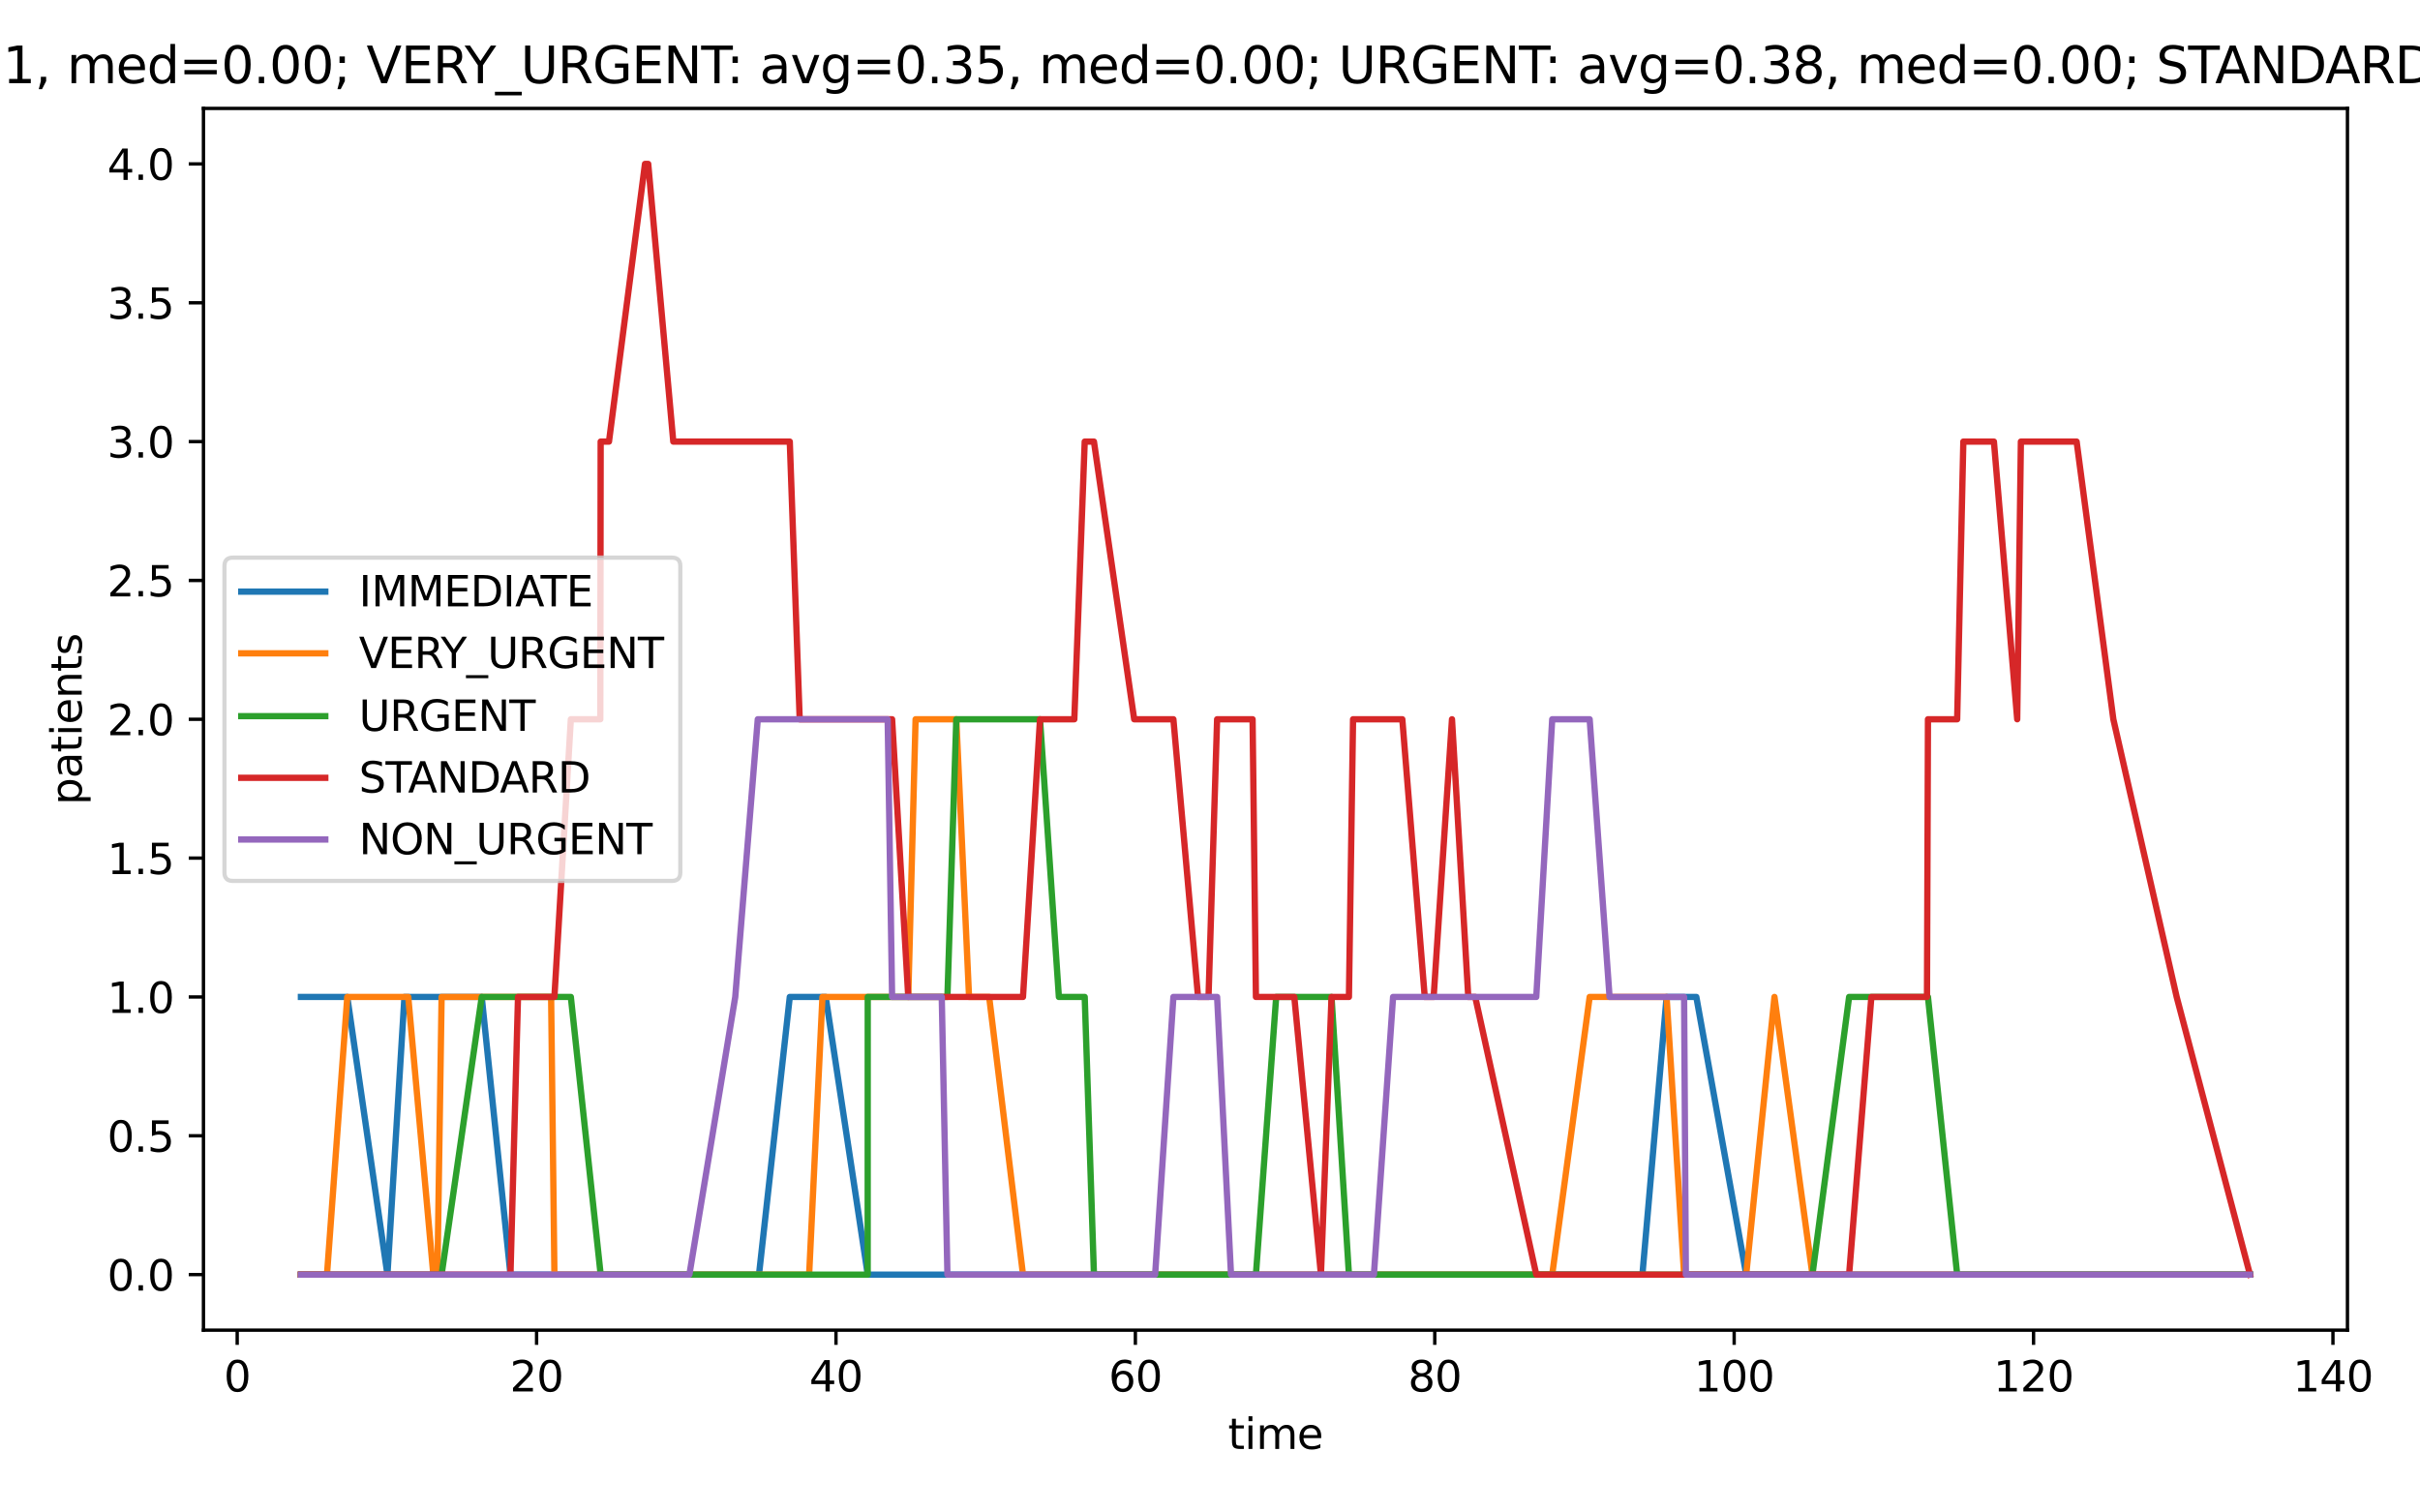 <?xml version="1.0" encoding="utf-8" standalone="no"?>
<!DOCTYPE svg PUBLIC "-//W3C//DTD SVG 1.1//EN"
  "http://www.w3.org/Graphics/SVG/1.1/DTD/svg11.dtd">
<svg xmlns:xlink="http://www.w3.org/1999/xlink" width="576pt" height="360pt" viewBox="0 0 576 360" xmlns="http://www.w3.org/2000/svg" version="1.1">
 <defs>
  <style type="text/css">*{stroke-linejoin: round; stroke-linecap: butt}</style>
 </defs>
 <g id="figure_1">
  <g id="patch_1">
   <path d="M 0 360 
L 576 360 
L 576 0 
L 0 0 
z
" style="fill: #ffffff"/>
  </g>
  <g id="axes_1">
   <g id="patch_2">
    <path d="M 48.425 316.6 
L 558.732 316.6 
L 558.732 25.8 
L 48.425 25.8 
z
" style="fill: #ffffff"/>
   </g>
   <g id="matplotlib.axis_1">
    <g id="xtick_1">
     <g id="line2d_1">
      <defs>
       <path id="m1a3c911ff3" d="M 0 0 
L 0 3.5 
" style="stroke: #000000; stroke-width: 0.8"/>
      </defs>
      <g>
       <use xlink:href="#m1a3c911ff3" x="56.456" y="316.6" style="stroke: #000000; stroke-width: 0.8"/>
      </g>
     </g>
     <g id="text_1">
      <!-- 0 -->
      <g transform="translate(53.275 331.198) scale(0.1 -0.1)">
       <defs>
        <path id="DejaVuSans-30" d="M 2034 4250 
Q 1547 4250 1301 3770 
Q 1056 3291 1056 2328 
Q 1056 1369 1301 889 
Q 1547 409 2034 409 
Q 2525 409 2770 889 
Q 3016 1369 3016 2328 
Q 3016 3291 2770 3770 
Q 2525 4250 2034 4250 
z
M 2034 4750 
Q 2819 4750 3233 4129 
Q 3647 3509 3647 2328 
Q 3647 1150 3233 529 
Q 2819 -91 2034 -91 
Q 1250 -91 836 529 
Q 422 1150 422 2328 
Q 422 3509 836 4129 
Q 1250 4750 2034 4750 
z
" transform="scale(0.016)"/>
       </defs>
       <use xlink:href="#DejaVuSans-30"/>
      </g>
     </g>
    </g>
    <g id="xtick_2">
     <g id="line2d_2">
      <g>
       <use xlink:href="#m1a3c911ff3" x="127.717" y="316.6" style="stroke: #000000; stroke-width: 0.8"/>
      </g>
     </g>
     <g id="text_2">
      <!-- 20 -->
      <g transform="translate(121.354 331.198) scale(0.1 -0.1)">
       <defs>
        <path id="DejaVuSans-32" d="M 1228 531 
L 3431 531 
L 3431 0 
L 469 0 
L 469 531 
Q 828 903 1448 1529 
Q 2069 2156 2228 2338 
Q 2531 2678 2651 2914 
Q 2772 3150 2772 3378 
Q 2772 3750 2511 3984 
Q 2250 4219 1831 4219 
Q 1534 4219 1204 4116 
Q 875 4013 500 3803 
L 500 4441 
Q 881 4594 1212 4672 
Q 1544 4750 1819 4750 
Q 2544 4750 2975 4387 
Q 3406 4025 3406 3419 
Q 3406 3131 3298 2873 
Q 3191 2616 2906 2266 
Q 2828 2175 2409 1742 
Q 1991 1309 1228 531 
z
" transform="scale(0.016)"/>
       </defs>
       <use xlink:href="#DejaVuSans-32"/>
       <use xlink:href="#DejaVuSans-30" x="63.623"/>
      </g>
     </g>
    </g>
    <g id="xtick_3">
     <g id="line2d_3">
      <g>
       <use xlink:href="#m1a3c911ff3" x="198.977" y="316.6" style="stroke: #000000; stroke-width: 0.8"/>
      </g>
     </g>
     <g id="text_3">
      <!-- 40 -->
      <g transform="translate(192.615 331.198) scale(0.1 -0.1)">
       <defs>
        <path id="DejaVuSans-34" d="M 2419 4116 
L 825 1625 
L 2419 1625 
L 2419 4116 
z
M 2253 4666 
L 3047 4666 
L 3047 1625 
L 3713 1625 
L 3713 1100 
L 3047 1100 
L 3047 0 
L 2419 0 
L 2419 1100 
L 313 1100 
L 313 1709 
L 2253 4666 
z
" transform="scale(0.016)"/>
       </defs>
       <use xlink:href="#DejaVuSans-34"/>
       <use xlink:href="#DejaVuSans-30" x="63.623"/>
      </g>
     </g>
    </g>
    <g id="xtick_4">
     <g id="line2d_4">
      <g>
       <use xlink:href="#m1a3c911ff3" x="270.238" y="316.6" style="stroke: #000000; stroke-width: 0.8"/>
      </g>
     </g>
     <g id="text_4">
      <!-- 60 -->
      <g transform="translate(263.875 331.198) scale(0.1 -0.1)">
       <defs>
        <path id="DejaVuSans-36" d="M 2113 2584 
Q 1688 2584 1439 2293 
Q 1191 2003 1191 1497 
Q 1191 994 1439 701 
Q 1688 409 2113 409 
Q 2538 409 2786 701 
Q 3034 994 3034 1497 
Q 3034 2003 2786 2293 
Q 2538 2584 2113 2584 
z
M 3366 4563 
L 3366 3988 
Q 3128 4100 2886 4159 
Q 2644 4219 2406 4219 
Q 1781 4219 1451 3797 
Q 1122 3375 1075 2522 
Q 1259 2794 1537 2939 
Q 1816 3084 2150 3084 
Q 2853 3084 3261 2657 
Q 3669 2231 3669 1497 
Q 3669 778 3244 343 
Q 2819 -91 2113 -91 
Q 1303 -91 875 529 
Q 447 1150 447 2328 
Q 447 3434 972 4092 
Q 1497 4750 2381 4750 
Q 2619 4750 2861 4703 
Q 3103 4656 3366 4563 
z
" transform="scale(0.016)"/>
       </defs>
       <use xlink:href="#DejaVuSans-36"/>
       <use xlink:href="#DejaVuSans-30" x="63.623"/>
      </g>
     </g>
    </g>
    <g id="xtick_5">
     <g id="line2d_5">
      <g>
       <use xlink:href="#m1a3c911ff3" x="341.498" y="316.6" style="stroke: #000000; stroke-width: 0.8"/>
      </g>
     </g>
     <g id="text_5">
      <!-- 80 -->
      <g transform="translate(335.136 331.198) scale(0.1 -0.1)">
       <defs>
        <path id="DejaVuSans-38" d="M 2034 2216 
Q 1584 2216 1326 1975 
Q 1069 1734 1069 1313 
Q 1069 891 1326 650 
Q 1584 409 2034 409 
Q 2484 409 2743 651 
Q 3003 894 3003 1313 
Q 3003 1734 2745 1975 
Q 2488 2216 2034 2216 
z
M 1403 2484 
Q 997 2584 770 2862 
Q 544 3141 544 3541 
Q 544 4100 942 4425 
Q 1341 4750 2034 4750 
Q 2731 4750 3128 4425 
Q 3525 4100 3525 3541 
Q 3525 3141 3298 2862 
Q 3072 2584 2669 2484 
Q 3125 2378 3379 2068 
Q 3634 1759 3634 1313 
Q 3634 634 3220 271 
Q 2806 -91 2034 -91 
Q 1263 -91 848 271 
Q 434 634 434 1313 
Q 434 1759 690 2068 
Q 947 2378 1403 2484 
z
M 1172 3481 
Q 1172 3119 1398 2916 
Q 1625 2713 2034 2713 
Q 2441 2713 2670 2916 
Q 2900 3119 2900 3481 
Q 2900 3844 2670 4047 
Q 2441 4250 2034 4250 
Q 1625 4250 1398 4047 
Q 1172 3844 1172 3481 
z
" transform="scale(0.016)"/>
       </defs>
       <use xlink:href="#DejaVuSans-38"/>
       <use xlink:href="#DejaVuSans-30" x="63.623"/>
      </g>
     </g>
    </g>
    <g id="xtick_6">
     <g id="line2d_6">
      <g>
       <use xlink:href="#m1a3c911ff3" x="412.759" y="316.6" style="stroke: #000000; stroke-width: 0.8"/>
      </g>
     </g>
     <g id="text_6">
      <!-- 100 -->
      <g transform="translate(403.215 331.198) scale(0.1 -0.1)">
       <defs>
        <path id="DejaVuSans-31" d="M 794 531 
L 1825 531 
L 1825 4091 
L 703 3866 
L 703 4441 
L 1819 4666 
L 2450 4666 
L 2450 531 
L 3481 531 
L 3481 0 
L 794 0 
L 794 531 
z
" transform="scale(0.016)"/>
       </defs>
       <use xlink:href="#DejaVuSans-31"/>
       <use xlink:href="#DejaVuSans-30" x="63.623"/>
       <use xlink:href="#DejaVuSans-30" x="127.246"/>
      </g>
     </g>
    </g>
    <g id="xtick_7">
     <g id="line2d_7">
      <g>
       <use xlink:href="#m1a3c911ff3" x="484.02" y="316.6" style="stroke: #000000; stroke-width: 0.8"/>
      </g>
     </g>
     <g id="text_7">
      <!-- 120 -->
      <g transform="translate(474.476 331.198) scale(0.1 -0.1)">
       <use xlink:href="#DejaVuSans-31"/>
       <use xlink:href="#DejaVuSans-32" x="63.623"/>
       <use xlink:href="#DejaVuSans-30" x="127.246"/>
      </g>
     </g>
    </g>
    <g id="xtick_8">
     <g id="line2d_8">
      <g>
       <use xlink:href="#m1a3c911ff3" x="555.28" y="316.6" style="stroke: #000000; stroke-width: 0.8"/>
      </g>
     </g>
     <g id="text_8">
      <!-- 140 -->
      <g transform="translate(545.736 331.198) scale(0.1 -0.1)">
       <use xlink:href="#DejaVuSans-31"/>
       <use xlink:href="#DejaVuSans-34" x="63.623"/>
       <use xlink:href="#DejaVuSans-30" x="127.246"/>
      </g>
     </g>
    </g>
    <g id="text_9">
     <!-- time -->
     <g transform="translate(292.283 344.877) scale(0.1 -0.1)">
      <defs>
       <path id="DejaVuSans-74" d="M 1172 4494 
L 1172 3500 
L 2356 3500 
L 2356 3053 
L 1172 3053 
L 1172 1153 
Q 1172 725 1289 603 
Q 1406 481 1766 481 
L 2356 481 
L 2356 0 
L 1766 0 
Q 1100 0 847 248 
Q 594 497 594 1153 
L 594 3053 
L 172 3053 
L 172 3500 
L 594 3500 
L 594 4494 
L 1172 4494 
z
" transform="scale(0.016)"/>
       <path id="DejaVuSans-69" d="M 603 3500 
L 1178 3500 
L 1178 0 
L 603 0 
L 603 3500 
z
M 603 4863 
L 1178 4863 
L 1178 4134 
L 603 4134 
L 603 4863 
z
" transform="scale(0.016)"/>
       <path id="DejaVuSans-6d" d="M 3328 2828 
Q 3544 3216 3844 3400 
Q 4144 3584 4550 3584 
Q 5097 3584 5394 3201 
Q 5691 2819 5691 2113 
L 5691 0 
L 5113 0 
L 5113 2094 
Q 5113 2597 4934 2840 
Q 4756 3084 4391 3084 
Q 3944 3084 3684 2787 
Q 3425 2491 3425 1978 
L 3425 0 
L 2847 0 
L 2847 2094 
Q 2847 2600 2669 2842 
Q 2491 3084 2119 3084 
Q 1678 3084 1418 2786 
Q 1159 2488 1159 1978 
L 1159 0 
L 581 0 
L 581 3500 
L 1159 3500 
L 1159 2956 
Q 1356 3278 1631 3431 
Q 1906 3584 2284 3584 
Q 2666 3584 2933 3390 
Q 3200 3197 3328 2828 
z
" transform="scale(0.016)"/>
       <path id="DejaVuSans-65" d="M 3597 1894 
L 3597 1613 
L 953 1613 
Q 991 1019 1311 708 
Q 1631 397 2203 397 
Q 2534 397 2845 478 
Q 3156 559 3463 722 
L 3463 178 
Q 3153 47 2828 -22 
Q 2503 -91 2169 -91 
Q 1331 -91 842 396 
Q 353 884 353 1716 
Q 353 2575 817 3079 
Q 1281 3584 2069 3584 
Q 2775 3584 3186 3129 
Q 3597 2675 3597 1894 
z
M 3022 2063 
Q 3016 2534 2758 2815 
Q 2500 3097 2075 3097 
Q 1594 3097 1305 2825 
Q 1016 2553 972 2059 
L 3022 2063 
z
" transform="scale(0.016)"/>
      </defs>
      <use xlink:href="#DejaVuSans-74"/>
      <use xlink:href="#DejaVuSans-69" x="39.209"/>
      <use xlink:href="#DejaVuSans-6d" x="66.992"/>
      <use xlink:href="#DejaVuSans-65" x="164.404"/>
     </g>
    </g>
   </g>
   <g id="matplotlib.axis_2">
    <g id="ytick_1">
     <g id="line2d_9">
      <defs>
       <path id="md8d24f05c6" d="M 0 0 
L -3.5 0 
" style="stroke: #000000; stroke-width: 0.8"/>
      </defs>
      <g>
       <use xlink:href="#md8d24f05c6" x="48.425" y="303.382" style="stroke: #000000; stroke-width: 0.8"/>
      </g>
     </g>
     <g id="text_10">
      <!-- 0.0 -->
      <g transform="translate(25.522 307.181) scale(0.1 -0.1)">
       <defs>
        <path id="DejaVuSans-2e" d="M 684 794 
L 1344 794 
L 1344 0 
L 684 0 
L 684 794 
z
" transform="scale(0.016)"/>
       </defs>
       <use xlink:href="#DejaVuSans-30"/>
       <use xlink:href="#DejaVuSans-2e" x="63.623"/>
       <use xlink:href="#DejaVuSans-30" x="95.41"/>
      </g>
     </g>
    </g>
    <g id="ytick_2">
     <g id="line2d_10">
      <g>
       <use xlink:href="#md8d24f05c6" x="48.425" y="270.336" style="stroke: #000000; stroke-width: 0.8"/>
      </g>
     </g>
     <g id="text_11">
      <!-- 0.5 -->
      <g transform="translate(25.522 274.136) scale(0.1 -0.1)">
       <defs>
        <path id="DejaVuSans-35" d="M 691 4666 
L 3169 4666 
L 3169 4134 
L 1269 4134 
L 1269 2991 
Q 1406 3038 1543 3061 
Q 1681 3084 1819 3084 
Q 2600 3084 3056 2656 
Q 3513 2228 3513 1497 
Q 3513 744 3044 326 
Q 2575 -91 1722 -91 
Q 1428 -91 1123 -41 
Q 819 9 494 109 
L 494 744 
Q 775 591 1075 516 
Q 1375 441 1709 441 
Q 2250 441 2565 725 
Q 2881 1009 2881 1497 
Q 2881 1984 2565 2268 
Q 2250 2553 1709 2553 
Q 1456 2553 1204 2497 
Q 953 2441 691 2322 
L 691 4666 
z
" transform="scale(0.016)"/>
       </defs>
       <use xlink:href="#DejaVuSans-30"/>
       <use xlink:href="#DejaVuSans-2e" x="63.623"/>
       <use xlink:href="#DejaVuSans-35" x="95.41"/>
      </g>
     </g>
    </g>
    <g id="ytick_3">
     <g id="line2d_11">
      <g>
       <use xlink:href="#md8d24f05c6" x="48.425" y="237.291" style="stroke: #000000; stroke-width: 0.8"/>
      </g>
     </g>
     <g id="text_12">
      <!-- 1.0 -->
      <g transform="translate(25.522 241.09) scale(0.1 -0.1)">
       <use xlink:href="#DejaVuSans-31"/>
       <use xlink:href="#DejaVuSans-2e" x="63.623"/>
       <use xlink:href="#DejaVuSans-30" x="95.41"/>
      </g>
     </g>
    </g>
    <g id="ytick_4">
     <g id="line2d_12">
      <g>
       <use xlink:href="#md8d24f05c6" x="48.425" y="204.245" style="stroke: #000000; stroke-width: 0.8"/>
      </g>
     </g>
     <g id="text_13">
      <!-- 1.5 -->
      <g transform="translate(25.522 208.045) scale(0.1 -0.1)">
       <use xlink:href="#DejaVuSans-31"/>
       <use xlink:href="#DejaVuSans-2e" x="63.623"/>
       <use xlink:href="#DejaVuSans-35" x="95.41"/>
      </g>
     </g>
    </g>
    <g id="ytick_5">
     <g id="line2d_13">
      <g>
       <use xlink:href="#md8d24f05c6" x="48.425" y="171.2" style="stroke: #000000; stroke-width: 0.8"/>
      </g>
     </g>
     <g id="text_14">
      <!-- 2.0 -->
      <g transform="translate(25.522 174.999) scale(0.1 -0.1)">
       <use xlink:href="#DejaVuSans-32"/>
       <use xlink:href="#DejaVuSans-2e" x="63.623"/>
       <use xlink:href="#DejaVuSans-30" x="95.41"/>
      </g>
     </g>
    </g>
    <g id="ytick_6">
     <g id="line2d_14">
      <g>
       <use xlink:href="#md8d24f05c6" x="48.425" y="138.155" style="stroke: #000000; stroke-width: 0.8"/>
      </g>
     </g>
     <g id="text_15">
      <!-- 2.5 -->
      <g transform="translate(25.522 141.954) scale(0.1 -0.1)">
       <use xlink:href="#DejaVuSans-32"/>
       <use xlink:href="#DejaVuSans-2e" x="63.623"/>
       <use xlink:href="#DejaVuSans-35" x="95.41"/>
      </g>
     </g>
    </g>
    <g id="ytick_7">
     <g id="line2d_15">
      <g>
       <use xlink:href="#md8d24f05c6" x="48.425" y="105.109" style="stroke: #000000; stroke-width: 0.8"/>
      </g>
     </g>
     <g id="text_16">
      <!-- 3.0 -->
      <g transform="translate(25.522 108.908) scale(0.1 -0.1)">
       <defs>
        <path id="DejaVuSans-33" d="M 2597 2516 
Q 3050 2419 3304 2112 
Q 3559 1806 3559 1356 
Q 3559 666 3084 287 
Q 2609 -91 1734 -91 
Q 1441 -91 1130 -33 
Q 819 25 488 141 
L 488 750 
Q 750 597 1062 519 
Q 1375 441 1716 441 
Q 2309 441 2620 675 
Q 2931 909 2931 1356 
Q 2931 1769 2642 2001 
Q 2353 2234 1838 2234 
L 1294 2234 
L 1294 2753 
L 1863 2753 
Q 2328 2753 2575 2939 
Q 2822 3125 2822 3475 
Q 2822 3834 2567 4026 
Q 2313 4219 1838 4219 
Q 1578 4219 1281 4162 
Q 984 4106 628 3988 
L 628 4550 
Q 988 4650 1302 4700 
Q 1616 4750 1894 4750 
Q 2613 4750 3031 4423 
Q 3450 4097 3450 3541 
Q 3450 3153 3228 2886 
Q 3006 2619 2597 2516 
z
" transform="scale(0.016)"/>
       </defs>
       <use xlink:href="#DejaVuSans-33"/>
       <use xlink:href="#DejaVuSans-2e" x="63.623"/>
       <use xlink:href="#DejaVuSans-30" x="95.41"/>
      </g>
     </g>
    </g>
    <g id="ytick_8">
     <g id="line2d_16">
      <g>
       <use xlink:href="#md8d24f05c6" x="48.425" y="72.064" style="stroke: #000000; stroke-width: 0.8"/>
      </g>
     </g>
     <g id="text_17">
      <!-- 3.5 -->
      <g transform="translate(25.522 75.863) scale(0.1 -0.1)">
       <use xlink:href="#DejaVuSans-33"/>
       <use xlink:href="#DejaVuSans-2e" x="63.623"/>
       <use xlink:href="#DejaVuSans-35" x="95.41"/>
      </g>
     </g>
    </g>
    <g id="ytick_9">
     <g id="line2d_17">
      <g>
       <use xlink:href="#md8d24f05c6" x="48.425" y="39.018" style="stroke: #000000; stroke-width: 0.8"/>
      </g>
     </g>
     <g id="text_18">
      <!-- 4.0 -->
      <g transform="translate(25.522 42.817) scale(0.1 -0.1)">
       <use xlink:href="#DejaVuSans-34"/>
       <use xlink:href="#DejaVuSans-2e" x="63.623"/>
       <use xlink:href="#DejaVuSans-30" x="95.41"/>
      </g>
     </g>
    </g>
    <g id="text_19">
     <!-- patients -->
     <g transform="translate(19.442 191.598) rotate(-90) scale(0.1 -0.1)">
      <defs>
       <path id="DejaVuSans-70" d="M 1159 525 
L 1159 -1331 
L 581 -1331 
L 581 3500 
L 1159 3500 
L 1159 2969 
Q 1341 3281 1617 3432 
Q 1894 3584 2278 3584 
Q 2916 3584 3314 3078 
Q 3713 2572 3713 1747 
Q 3713 922 3314 415 
Q 2916 -91 2278 -91 
Q 1894 -91 1617 61 
Q 1341 213 1159 525 
z
M 3116 1747 
Q 3116 2381 2855 2742 
Q 2594 3103 2138 3103 
Q 1681 3103 1420 2742 
Q 1159 2381 1159 1747 
Q 1159 1113 1420 752 
Q 1681 391 2138 391 
Q 2594 391 2855 752 
Q 3116 1113 3116 1747 
z
" transform="scale(0.016)"/>
       <path id="DejaVuSans-61" d="M 2194 1759 
Q 1497 1759 1228 1600 
Q 959 1441 959 1056 
Q 959 750 1161 570 
Q 1363 391 1709 391 
Q 2188 391 2477 730 
Q 2766 1069 2766 1631 
L 2766 1759 
L 2194 1759 
z
M 3341 1997 
L 3341 0 
L 2766 0 
L 2766 531 
Q 2569 213 2275 61 
Q 1981 -91 1556 -91 
Q 1019 -91 701 211 
Q 384 513 384 1019 
Q 384 1609 779 1909 
Q 1175 2209 1959 2209 
L 2766 2209 
L 2766 2266 
Q 2766 2663 2505 2880 
Q 2244 3097 1772 3097 
Q 1472 3097 1187 3025 
Q 903 2953 641 2809 
L 641 3341 
Q 956 3463 1253 3523 
Q 1550 3584 1831 3584 
Q 2591 3584 2966 3190 
Q 3341 2797 3341 1997 
z
" transform="scale(0.016)"/>
       <path id="DejaVuSans-6e" d="M 3513 2113 
L 3513 0 
L 2938 0 
L 2938 2094 
Q 2938 2591 2744 2837 
Q 2550 3084 2163 3084 
Q 1697 3084 1428 2787 
Q 1159 2491 1159 1978 
L 1159 0 
L 581 0 
L 581 3500 
L 1159 3500 
L 1159 2956 
Q 1366 3272 1645 3428 
Q 1925 3584 2291 3584 
Q 2894 3584 3203 3211 
Q 3513 2838 3513 2113 
z
" transform="scale(0.016)"/>
       <path id="DejaVuSans-73" d="M 2834 3397 
L 2834 2853 
Q 2591 2978 2328 3040 
Q 2066 3103 1784 3103 
Q 1356 3103 1142 2972 
Q 928 2841 928 2578 
Q 928 2378 1081 2264 
Q 1234 2150 1697 2047 
L 1894 2003 
Q 2506 1872 2764 1633 
Q 3022 1394 3022 966 
Q 3022 478 2636 193 
Q 2250 -91 1575 -91 
Q 1294 -91 989 -36 
Q 684 19 347 128 
L 347 722 
Q 666 556 975 473 
Q 1284 391 1588 391 
Q 1994 391 2212 530 
Q 2431 669 2431 922 
Q 2431 1156 2273 1281 
Q 2116 1406 1581 1522 
L 1381 1569 
Q 847 1681 609 1914 
Q 372 2147 372 2553 
Q 372 3047 722 3315 
Q 1072 3584 1716 3584 
Q 2034 3584 2315 3537 
Q 2597 3491 2834 3397 
z
" transform="scale(0.016)"/>
      </defs>
      <use xlink:href="#DejaVuSans-70"/>
      <use xlink:href="#DejaVuSans-61" x="63.477"/>
      <use xlink:href="#DejaVuSans-74" x="124.756"/>
      <use xlink:href="#DejaVuSans-69" x="163.965"/>
      <use xlink:href="#DejaVuSans-65" x="191.748"/>
      <use xlink:href="#DejaVuSans-6e" x="253.271"/>
      <use xlink:href="#DejaVuSans-74" x="316.65"/>
      <use xlink:href="#DejaVuSans-73" x="355.859"/>
     </g>
    </g>
   </g>
   <g id="line2d_18">
    <path d="M 71.621 237.291 
L 82.66 237.291 
L 82.66 237.291 
L 92.215 303.382 
L 96.261 237.291 
L 96.261 237.291 
L 114.659 237.291 
L 114.659 237.291 
L 121.498 303.382 
L 121.498 303.382 
L 180.654 303.382 
L 180.654 303.382 
L 187.979 237.291 
L 187.979 237.291 
L 196.537 237.291 
L 196.537 237.291 
L 206.535 303.382 
L 206.535 303.382 
L 390.922 303.382 
L 390.922 303.382 
L 396.675 237.291 
L 396.675 237.291 
L 403.755 237.291 
L 403.755 237.291 
L 415.625 303.382 
L 535.536 303.382 
L 535.536 303.382 
" clip-path="url(#p7f2087ca6c)" style="fill: none; stroke: #1f77b4; stroke-width: 1.5; stroke-linecap: square"/>
   </g>
   <g id="line2d_19">
    <path d="M 71.621 303.382 
L 77.829 303.382 
L 77.829 303.382 
L 82.66 237.291 
L 82.66 237.291 
L 97.17 237.291 
L 97.17 237.291 
L 103.141 303.382 
L 104.111 303.382 
L 104.111 303.382 
L 105.109 237.291 
L 105.109 237.291 
L 131.176 237.291 
L 131.176 237.291 
L 131.962 303.382 
L 131.962 303.382 
L 192.587 303.382 
L 192.587 303.382 
L 195.754 237.291 
L 195.754 237.291 
L 216.182 237.291 
L 216.182 237.291 
L 217.925 171.2 
L 217.925 171.2 
L 227.617 171.2 
L 227.617 171.2 
L 230.652 237.291 
L 230.652 237.291 
L 235.438 237.291 
L 235.438 237.291 
L 243.489 303.382 
L 243.489 303.382 
L 369.453 303.382 
L 369.453 303.382 
L 378.366 237.291 
L 378.366 237.291 
L 396.675 237.291 
L 396.675 237.291 
L 400.845 303.382 
L 415.625 303.382 
L 422.352 237.291 
L 422.352 237.291 
L 431.389 303.382 
L 535.536 303.382 
L 535.536 303.382 
" clip-path="url(#p7f2087ca6c)" style="fill: none; stroke: #ff7f0e; stroke-width: 1.5; stroke-linecap: square"/>
   </g>
   <g id="line2d_20">
    <path d="M 71.621 303.382 
L 105.109 303.382 
L 105.109 303.382 
L 114.659 237.291 
L 114.659 237.291 
L 135.87 237.291 
L 135.87 237.291 
L 142.968 303.382 
L 142.968 303.382 
L 206.523 303.382 
L 206.523 303.382 
L 206.535 237.291 
L 206.535 237.291 
L 225.501 237.291 
L 227.617 171.2 
L 227.617 171.2 
L 247.54 171.2 
L 247.54 171.2 
L 252.031 237.291 
L 252.031 237.291 
L 258.179 237.291 
L 258.179 237.291 
L 260.379 303.382 
L 260.379 303.382 
L 298.932 303.382 
L 303.753 237.291 
L 303.753 237.291 
L 316.925 237.291 
L 316.925 237.291 
L 321.068 303.382 
L 431.389 303.382 
L 440.119 237.291 
L 440.119 237.291 
L 458.886 237.291 
L 458.886 237.291 
L 465.837 303.382 
L 465.837 303.382 
L 535.536 303.382 
L 535.536 303.382 
" clip-path="url(#p7f2087ca6c)" style="fill: none; stroke: #2ca02c; stroke-width: 1.5; stroke-linecap: square"/>
   </g>
   <g id="line2d_21">
    <path d="M 71.621 303.382 
L 121.498 303.382 
L 121.498 303.382 
L 123.295 237.291 
L 123.295 237.291 
L 131.962 237.291 
L 131.962 237.291 
L 135.87 171.2 
L 135.87 171.2 
L 142.881 171.2 
L 142.881 171.2 
L 142.968 105.109 
L 142.968 105.109 
L 144.948 105.109 
L 144.948 105.109 
L 153.516 39.018 
L 153.516 39.018 
L 154.286 39.018 
L 154.286 39.018 
L 160.253 105.109 
L 160.253 105.109 
L 187.979 105.109 
L 187.979 105.109 
L 190.34 171.2 
L 190.34 171.2 
L 212.336 171.2 
L 216.182 237.291 
L 216.182 237.291 
L 243.489 237.291 
L 243.489 237.291 
L 247.54 171.2 
L 247.54 171.2 
L 255.705 171.2 
L 255.705 171.2 
L 258.179 105.109 
L 258.179 105.109 
L 260.379 105.109 
L 260.379 105.109 
L 269.955 171.2 
L 269.955 171.2 
L 279.288 171.2 
L 279.288 171.2 
L 285.152 237.291 
L 285.152 237.291 
L 287.648 237.291 
L 287.648 237.291 
L 289.693 171.2 
L 289.693 171.2 
L 298.137 171.2 
L 298.137 171.2 
L 298.932 237.291 
L 308.067 237.291 
L 308.067 237.291 
L 314.406 303.382 
L 316.925 237.291 
L 316.925 237.291 
L 321.068 237.291 
L 322.049 171.2 
L 322.049 171.2 
L 333.774 171.2 
L 333.774 171.2 
L 339.112 237.291 
L 339.112 237.291 
L 341.234 237.291 
L 341.234 237.291 
L 345.598 171.2 
L 345.598 171.2 
L 349.472 237.291 
L 351.126 237.291 
L 351.126 237.291 
L 365.657 303.382 
L 440.119 303.382 
L 440.119 303.382 
L 445.415 237.291 
L 445.415 237.291 
L 458.656 237.291 
L 458.656 237.291 
L 458.886 171.2 
L 458.886 171.2 
L 465.837 171.2 
L 465.837 171.2 
L 467.306 105.109 
L 467.306 105.109 
L 474.584 105.109 
L 474.584 105.109 
L 480.129 171.2 
L 480.129 171.2 
L 481.002 105.109 
L 481.002 105.109 
L 494.272 105.109 
L 494.272 105.109 
L 503.011 171.2 
L 503.011 171.2 
L 518.082 237.291 
L 518.082 237.291 
L 535.536 303.382 
L 535.536 303.382 
" clip-path="url(#p7f2087ca6c)" style="fill: none; stroke: #d62728; stroke-width: 1.5; stroke-linecap: square"/>
   </g>
   <g id="line2d_22">
    <path d="M 71.621 303.382 
L 164.086 303.382 
L 164.086 303.382 
L 175.002 237.291 
L 175.002 237.291 
L 180.362 171.2 
L 180.362 171.2 
L 211.28 171.2 
L 211.28 171.2 
L 212.336 237.291 
L 224.151 237.291 
L 224.151 237.291 
L 225.501 303.382 
L 274.945 303.382 
L 274.945 303.382 
L 279.288 237.291 
L 279.288 237.291 
L 289.693 237.291 
L 289.693 237.291 
L 293 303.382 
L 327.015 303.382 
L 327.015 303.382 
L 331.577 237.291 
L 331.577 237.291 
L 365.657 237.291 
L 369.453 171.2 
L 369.453 171.2 
L 378.366 171.2 
L 378.366 171.2 
L 383.101 237.291 
L 400.845 237.291 
L 401.262 303.382 
L 535.536 303.382 
L 535.536 303.382 
" clip-path="url(#p7f2087ca6c)" style="fill: none; stroke: #9467bd; stroke-width: 1.5; stroke-linecap: square"/>
   </g>
   <g id="patch_3">
    <path d="M 48.425 316.6 
L 48.425 25.8 
" style="fill: none; stroke: #000000; stroke-width: 0.8; stroke-linejoin: miter; stroke-linecap: square"/>
   </g>
   <g id="patch_4">
    <path d="M 558.732 316.6 
L 558.732 25.8 
" style="fill: none; stroke: #000000; stroke-width: 0.8; stroke-linejoin: miter; stroke-linecap: square"/>
   </g>
   <g id="patch_5">
    <path d="M 48.425 316.6 
L 558.732 316.6 
" style="fill: none; stroke: #000000; stroke-width: 0.8; stroke-linejoin: miter; stroke-linecap: square"/>
   </g>
   <g id="patch_6">
    <path d="M 48.425 25.8 
L 558.732 25.8 
" style="fill: none; stroke: #000000; stroke-width: 0.8; stroke-linejoin: miter; stroke-linecap: square"/>
   </g>
   <g id="text_20">
    <!-- System Load By Priority Over Time (IMMEDIATE: avg=0.21, med=0.00; VERY_URGENT: avg=0.35, med=0.00; URGENT: avg=0.38, med=0.00; STANDARD: avg=1.46, med=1.00; NON_URGENT: avg=0.51, med=0.00) -->
    <g transform="translate(-342.596 19.8) scale(0.12 -0.12)">
     <defs>
      <path id="DejaVuSans-53" d="M 3425 4513 
L 3425 3897 
Q 3066 4069 2747 4153 
Q 2428 4238 2131 4238 
Q 1616 4238 1336 4038 
Q 1056 3838 1056 3469 
Q 1056 3159 1242 3001 
Q 1428 2844 1947 2747 
L 2328 2669 
Q 3034 2534 3370 2195 
Q 3706 1856 3706 1288 
Q 3706 609 3251 259 
Q 2797 -91 1919 -91 
Q 1588 -91 1214 -16 
Q 841 59 441 206 
L 441 856 
Q 825 641 1194 531 
Q 1563 422 1919 422 
Q 2459 422 2753 634 
Q 3047 847 3047 1241 
Q 3047 1584 2836 1778 
Q 2625 1972 2144 2069 
L 1759 2144 
Q 1053 2284 737 2584 
Q 422 2884 422 3419 
Q 422 4038 858 4394 
Q 1294 4750 2059 4750 
Q 2388 4750 2728 4690 
Q 3069 4631 3425 4513 
z
" transform="scale(0.016)"/>
      <path id="DejaVuSans-79" d="M 2059 -325 
Q 1816 -950 1584 -1140 
Q 1353 -1331 966 -1331 
L 506 -1331 
L 506 -850 
L 844 -850 
Q 1081 -850 1212 -737 
Q 1344 -625 1503 -206 
L 1606 56 
L 191 3500 
L 800 3500 
L 1894 763 
L 2988 3500 
L 3597 3500 
L 2059 -325 
z
" transform="scale(0.016)"/>
      <path id="DejaVuSans-20" transform="scale(0.016)"/>
      <path id="DejaVuSans-4c" d="M 628 4666 
L 1259 4666 
L 1259 531 
L 3531 531 
L 3531 0 
L 628 0 
L 628 4666 
z
" transform="scale(0.016)"/>
      <path id="DejaVuSans-6f" d="M 1959 3097 
Q 1497 3097 1228 2736 
Q 959 2375 959 1747 
Q 959 1119 1226 758 
Q 1494 397 1959 397 
Q 2419 397 2687 759 
Q 2956 1122 2956 1747 
Q 2956 2369 2687 2733 
Q 2419 3097 1959 3097 
z
M 1959 3584 
Q 2709 3584 3137 3096 
Q 3566 2609 3566 1747 
Q 3566 888 3137 398 
Q 2709 -91 1959 -91 
Q 1206 -91 779 398 
Q 353 888 353 1747 
Q 353 2609 779 3096 
Q 1206 3584 1959 3584 
z
" transform="scale(0.016)"/>
      <path id="DejaVuSans-64" d="M 2906 2969 
L 2906 4863 
L 3481 4863 
L 3481 0 
L 2906 0 
L 2906 525 
Q 2725 213 2448 61 
Q 2172 -91 1784 -91 
Q 1150 -91 751 415 
Q 353 922 353 1747 
Q 353 2572 751 3078 
Q 1150 3584 1784 3584 
Q 2172 3584 2448 3432 
Q 2725 3281 2906 2969 
z
M 947 1747 
Q 947 1113 1208 752 
Q 1469 391 1925 391 
Q 2381 391 2643 752 
Q 2906 1113 2906 1747 
Q 2906 2381 2643 2742 
Q 2381 3103 1925 3103 
Q 1469 3103 1208 2742 
Q 947 2381 947 1747 
z
" transform="scale(0.016)"/>
      <path id="DejaVuSans-42" d="M 1259 2228 
L 1259 519 
L 2272 519 
Q 2781 519 3026 730 
Q 3272 941 3272 1375 
Q 3272 1813 3026 2020 
Q 2781 2228 2272 2228 
L 1259 2228 
z
M 1259 4147 
L 1259 2741 
L 2194 2741 
Q 2656 2741 2882 2914 
Q 3109 3088 3109 3444 
Q 3109 3797 2882 3972 
Q 2656 4147 2194 4147 
L 1259 4147 
z
M 628 4666 
L 2241 4666 
Q 2963 4666 3353 4366 
Q 3744 4066 3744 3513 
Q 3744 3084 3544 2831 
Q 3344 2578 2956 2516 
Q 3422 2416 3680 2098 
Q 3938 1781 3938 1306 
Q 3938 681 3513 340 
Q 3088 0 2303 0 
L 628 0 
L 628 4666 
z
" transform="scale(0.016)"/>
      <path id="DejaVuSans-50" d="M 1259 4147 
L 1259 2394 
L 2053 2394 
Q 2494 2394 2734 2622 
Q 2975 2850 2975 3272 
Q 2975 3691 2734 3919 
Q 2494 4147 2053 4147 
L 1259 4147 
z
M 628 4666 
L 2053 4666 
Q 2838 4666 3239 4311 
Q 3641 3956 3641 3272 
Q 3641 2581 3239 2228 
Q 2838 1875 2053 1875 
L 1259 1875 
L 1259 0 
L 628 0 
L 628 4666 
z
" transform="scale(0.016)"/>
      <path id="DejaVuSans-72" d="M 2631 2963 
Q 2534 3019 2420 3045 
Q 2306 3072 2169 3072 
Q 1681 3072 1420 2755 
Q 1159 2438 1159 1844 
L 1159 0 
L 581 0 
L 581 3500 
L 1159 3500 
L 1159 2956 
Q 1341 3275 1631 3429 
Q 1922 3584 2338 3584 
Q 2397 3584 2469 3576 
Q 2541 3569 2628 3553 
L 2631 2963 
z
" transform="scale(0.016)"/>
      <path id="DejaVuSans-4f" d="M 2522 4238 
Q 1834 4238 1429 3725 
Q 1025 3213 1025 2328 
Q 1025 1447 1429 934 
Q 1834 422 2522 422 
Q 3209 422 3611 934 
Q 4013 1447 4013 2328 
Q 4013 3213 3611 3725 
Q 3209 4238 2522 4238 
z
M 2522 4750 
Q 3503 4750 4090 4092 
Q 4678 3434 4678 2328 
Q 4678 1225 4090 567 
Q 3503 -91 2522 -91 
Q 1538 -91 948 565 
Q 359 1222 359 2328 
Q 359 3434 948 4092 
Q 1538 4750 2522 4750 
z
" transform="scale(0.016)"/>
      <path id="DejaVuSans-76" d="M 191 3500 
L 800 3500 
L 1894 563 
L 2988 3500 
L 3597 3500 
L 2284 0 
L 1503 0 
L 191 3500 
z
" transform="scale(0.016)"/>
      <path id="DejaVuSans-54" d="M -19 4666 
L 3928 4666 
L 3928 4134 
L 2272 4134 
L 2272 0 
L 1638 0 
L 1638 4134 
L -19 4134 
L -19 4666 
z
" transform="scale(0.016)"/>
      <path id="DejaVuSans-28" d="M 1984 4856 
Q 1566 4138 1362 3434 
Q 1159 2731 1159 2009 
Q 1159 1288 1364 580 
Q 1569 -128 1984 -844 
L 1484 -844 
Q 1016 -109 783 600 
Q 550 1309 550 2009 
Q 550 2706 781 3412 
Q 1013 4119 1484 4856 
L 1984 4856 
z
" transform="scale(0.016)"/>
      <path id="DejaVuSans-49" d="M 628 4666 
L 1259 4666 
L 1259 0 
L 628 0 
L 628 4666 
z
" transform="scale(0.016)"/>
      <path id="DejaVuSans-4d" d="M 628 4666 
L 1569 4666 
L 2759 1491 
L 3956 4666 
L 4897 4666 
L 4897 0 
L 4281 0 
L 4281 4097 
L 3078 897 
L 2444 897 
L 1241 4097 
L 1241 0 
L 628 0 
L 628 4666 
z
" transform="scale(0.016)"/>
      <path id="DejaVuSans-45" d="M 628 4666 
L 3578 4666 
L 3578 4134 
L 1259 4134 
L 1259 2753 
L 3481 2753 
L 3481 2222 
L 1259 2222 
L 1259 531 
L 3634 531 
L 3634 0 
L 628 0 
L 628 4666 
z
" transform="scale(0.016)"/>
      <path id="DejaVuSans-44" d="M 1259 4147 
L 1259 519 
L 2022 519 
Q 2988 519 3436 956 
Q 3884 1394 3884 2338 
Q 3884 3275 3436 3711 
Q 2988 4147 2022 4147 
L 1259 4147 
z
M 628 4666 
L 1925 4666 
Q 3281 4666 3915 4102 
Q 4550 3538 4550 2338 
Q 4550 1131 3912 565 
Q 3275 0 1925 0 
L 628 0 
L 628 4666 
z
" transform="scale(0.016)"/>
      <path id="DejaVuSans-41" d="M 2188 4044 
L 1331 1722 
L 3047 1722 
L 2188 4044 
z
M 1831 4666 
L 2547 4666 
L 4325 0 
L 3669 0 
L 3244 1197 
L 1141 1197 
L 716 0 
L 50 0 
L 1831 4666 
z
" transform="scale(0.016)"/>
      <path id="DejaVuSans-3a" d="M 750 794 
L 1409 794 
L 1409 0 
L 750 0 
L 750 794 
z
M 750 3309 
L 1409 3309 
L 1409 2516 
L 750 2516 
L 750 3309 
z
" transform="scale(0.016)"/>
      <path id="DejaVuSans-67" d="M 2906 1791 
Q 2906 2416 2648 2759 
Q 2391 3103 1925 3103 
Q 1463 3103 1205 2759 
Q 947 2416 947 1791 
Q 947 1169 1205 825 
Q 1463 481 1925 481 
Q 2391 481 2648 825 
Q 2906 1169 2906 1791 
z
M 3481 434 
Q 3481 -459 3084 -895 
Q 2688 -1331 1869 -1331 
Q 1566 -1331 1297 -1286 
Q 1028 -1241 775 -1147 
L 775 -588 
Q 1028 -725 1275 -790 
Q 1522 -856 1778 -856 
Q 2344 -856 2625 -561 
Q 2906 -266 2906 331 
L 2906 616 
Q 2728 306 2450 153 
Q 2172 0 1784 0 
Q 1141 0 747 490 
Q 353 981 353 1791 
Q 353 2603 747 3093 
Q 1141 3584 1784 3584 
Q 2172 3584 2450 3431 
Q 2728 3278 2906 2969 
L 2906 3500 
L 3481 3500 
L 3481 434 
z
" transform="scale(0.016)"/>
      <path id="DejaVuSans-3d" d="M 678 2906 
L 4684 2906 
L 4684 2381 
L 678 2381 
L 678 2906 
z
M 678 1631 
L 4684 1631 
L 4684 1100 
L 678 1100 
L 678 1631 
z
" transform="scale(0.016)"/>
      <path id="DejaVuSans-2c" d="M 750 794 
L 1409 794 
L 1409 256 
L 897 -744 
L 494 -744 
L 750 256 
L 750 794 
z
" transform="scale(0.016)"/>
      <path id="DejaVuSans-3b" d="M 750 3309 
L 1409 3309 
L 1409 2516 
L 750 2516 
L 750 3309 
z
M 750 794 
L 1409 794 
L 1409 256 
L 897 -744 
L 494 -744 
L 750 256 
L 750 794 
z
" transform="scale(0.016)"/>
      <path id="DejaVuSans-56" d="M 1831 0 
L 50 4666 
L 709 4666 
L 2188 738 
L 3669 4666 
L 4325 4666 
L 2547 0 
L 1831 0 
z
" transform="scale(0.016)"/>
      <path id="DejaVuSans-52" d="M 2841 2188 
Q 3044 2119 3236 1894 
Q 3428 1669 3622 1275 
L 4263 0 
L 3584 0 
L 2988 1197 
Q 2756 1666 2539 1819 
Q 2322 1972 1947 1972 
L 1259 1972 
L 1259 0 
L 628 0 
L 628 4666 
L 2053 4666 
Q 2853 4666 3247 4331 
Q 3641 3997 3641 3322 
Q 3641 2881 3436 2590 
Q 3231 2300 2841 2188 
z
M 1259 4147 
L 1259 2491 
L 2053 2491 
Q 2509 2491 2742 2702 
Q 2975 2913 2975 3322 
Q 2975 3731 2742 3939 
Q 2509 4147 2053 4147 
L 1259 4147 
z
" transform="scale(0.016)"/>
      <path id="DejaVuSans-59" d="M -13 4666 
L 666 4666 
L 1959 2747 
L 3244 4666 
L 3922 4666 
L 2272 2222 
L 2272 0 
L 1638 0 
L 1638 2222 
L -13 4666 
z
" transform="scale(0.016)"/>
      <path id="DejaVuSans-5f" d="M 3263 -1063 
L 3263 -1509 
L -63 -1509 
L -63 -1063 
L 3263 -1063 
z
" transform="scale(0.016)"/>
      <path id="DejaVuSans-55" d="M 556 4666 
L 1191 4666 
L 1191 1831 
Q 1191 1081 1462 751 
Q 1734 422 2344 422 
Q 2950 422 3222 751 
Q 3494 1081 3494 1831 
L 3494 4666 
L 4128 4666 
L 4128 1753 
Q 4128 841 3676 375 
Q 3225 -91 2344 -91 
Q 1459 -91 1007 375 
Q 556 841 556 1753 
L 556 4666 
z
" transform="scale(0.016)"/>
      <path id="DejaVuSans-47" d="M 3809 666 
L 3809 1919 
L 2778 1919 
L 2778 2438 
L 4434 2438 
L 4434 434 
Q 4069 175 3628 42 
Q 3188 -91 2688 -91 
Q 1594 -91 976 548 
Q 359 1188 359 2328 
Q 359 3472 976 4111 
Q 1594 4750 2688 4750 
Q 3144 4750 3555 4637 
Q 3966 4525 4313 4306 
L 4313 3634 
Q 3963 3931 3569 4081 
Q 3175 4231 2741 4231 
Q 1884 4231 1454 3753 
Q 1025 3275 1025 2328 
Q 1025 1384 1454 906 
Q 1884 428 2741 428 
Q 3075 428 3337 486 
Q 3600 544 3809 666 
z
" transform="scale(0.016)"/>
      <path id="DejaVuSans-4e" d="M 628 4666 
L 1478 4666 
L 3547 763 
L 3547 4666 
L 4159 4666 
L 4159 0 
L 3309 0 
L 1241 3903 
L 1241 0 
L 628 0 
L 628 4666 
z
" transform="scale(0.016)"/>
      <path id="DejaVuSans-29" d="M 513 4856 
L 1013 4856 
Q 1481 4119 1714 3412 
Q 1947 2706 1947 2009 
Q 1947 1309 1714 600 
Q 1481 -109 1013 -844 
L 513 -844 
Q 928 -128 1133 580 
Q 1338 1288 1338 2009 
Q 1338 2731 1133 3434 
Q 928 4138 513 4856 
z
" transform="scale(0.016)"/>
     </defs>
     <use xlink:href="#DejaVuSans-53"/>
     <use xlink:href="#DejaVuSans-79" x="63.477"/>
     <use xlink:href="#DejaVuSans-73" x="122.656"/>
     <use xlink:href="#DejaVuSans-74" x="174.756"/>
     <use xlink:href="#DejaVuSans-65" x="213.965"/>
     <use xlink:href="#DejaVuSans-6d" x="275.488"/>
     <use xlink:href="#DejaVuSans-20" x="372.9"/>
     <use xlink:href="#DejaVuSans-4c" x="404.688"/>
     <use xlink:href="#DejaVuSans-6f" x="458.65"/>
     <use xlink:href="#DejaVuSans-61" x="519.832"/>
     <use xlink:href="#DejaVuSans-64" x="581.111"/>
     <use xlink:href="#DejaVuSans-20" x="644.588"/>
     <use xlink:href="#DejaVuSans-42" x="676.375"/>
     <use xlink:href="#DejaVuSans-79" x="744.979"/>
     <use xlink:href="#DejaVuSans-20" x="804.158"/>
     <use xlink:href="#DejaVuSans-50" x="835.945"/>
     <use xlink:href="#DejaVuSans-72" x="894.498"/>
     <use xlink:href="#DejaVuSans-69" x="935.611"/>
     <use xlink:href="#DejaVuSans-6f" x="963.395"/>
     <use xlink:href="#DejaVuSans-72" x="1024.576"/>
     <use xlink:href="#DejaVuSans-69" x="1065.689"/>
     <use xlink:href="#DejaVuSans-74" x="1093.473"/>
     <use xlink:href="#DejaVuSans-79" x="1132.682"/>
     <use xlink:href="#DejaVuSans-20" x="1191.861"/>
     <use xlink:href="#DejaVuSans-4f" x="1223.648"/>
     <use xlink:href="#DejaVuSans-76" x="1302.359"/>
     <use xlink:href="#DejaVuSans-65" x="1361.539"/>
     <use xlink:href="#DejaVuSans-72" x="1423.062"/>
     <use xlink:href="#DejaVuSans-20" x="1464.176"/>
     <use xlink:href="#DejaVuSans-54" x="1495.963"/>
     <use xlink:href="#DejaVuSans-69" x="1553.922"/>
     <use xlink:href="#DejaVuSans-6d" x="1581.705"/>
     <use xlink:href="#DejaVuSans-65" x="1679.117"/>
     <use xlink:href="#DejaVuSans-20" x="1740.641"/>
     <use xlink:href="#DejaVuSans-28" x="1772.428"/>
     <use xlink:href="#DejaVuSans-49" x="1811.441"/>
     <use xlink:href="#DejaVuSans-4d" x="1840.934"/>
     <use xlink:href="#DejaVuSans-4d" x="1927.213"/>
     <use xlink:href="#DejaVuSans-45" x="2013.492"/>
     <use xlink:href="#DejaVuSans-44" x="2076.676"/>
     <use xlink:href="#DejaVuSans-49" x="2153.678"/>
     <use xlink:href="#DejaVuSans-41" x="2183.17"/>
     <use xlink:href="#DejaVuSans-54" x="2243.828"/>
     <use xlink:href="#DejaVuSans-45" x="2304.912"/>
     <use xlink:href="#DejaVuSans-3a" x="2368.096"/>
     <use xlink:href="#DejaVuSans-20" x="2401.787"/>
     <use xlink:href="#DejaVuSans-61" x="2433.574"/>
     <use xlink:href="#DejaVuSans-76" x="2494.854"/>
     <use xlink:href="#DejaVuSans-67" x="2554.033"/>
     <use xlink:href="#DejaVuSans-3d" x="2617.51"/>
     <use xlink:href="#DejaVuSans-30" x="2701.299"/>
     <use xlink:href="#DejaVuSans-2e" x="2764.922"/>
     <use xlink:href="#DejaVuSans-32" x="2796.709"/>
     <use xlink:href="#DejaVuSans-31" x="2860.332"/>
     <use xlink:href="#DejaVuSans-2c" x="2923.955"/>
     <use xlink:href="#DejaVuSans-20" x="2955.742"/>
     <use xlink:href="#DejaVuSans-6d" x="2987.529"/>
     <use xlink:href="#DejaVuSans-65" x="3084.941"/>
     <use xlink:href="#DejaVuSans-64" x="3146.465"/>
     <use xlink:href="#DejaVuSans-3d" x="3209.941"/>
     <use xlink:href="#DejaVuSans-30" x="3293.73"/>
     <use xlink:href="#DejaVuSans-2e" x="3357.354"/>
     <use xlink:href="#DejaVuSans-30" x="3389.141"/>
     <use xlink:href="#DejaVuSans-30" x="3452.764"/>
     <use xlink:href="#DejaVuSans-3b" x="3516.387"/>
     <use xlink:href="#DejaVuSans-20" x="3550.078"/>
     <use xlink:href="#DejaVuSans-56" x="3581.865"/>
     <use xlink:href="#DejaVuSans-45" x="3650.273"/>
     <use xlink:href="#DejaVuSans-52" x="3713.457"/>
     <use xlink:href="#DejaVuSans-59" x="3776.564"/>
     <use xlink:href="#DejaVuSans-5f" x="3837.648"/>
     <use xlink:href="#DejaVuSans-55" x="3887.648"/>
     <use xlink:href="#DejaVuSans-52" x="3960.842"/>
     <use xlink:href="#DejaVuSans-47" x="4030.324"/>
     <use xlink:href="#DejaVuSans-45" x="4107.814"/>
     <use xlink:href="#DejaVuSans-4e" x="4170.998"/>
     <use xlink:href="#DejaVuSans-54" x="4245.803"/>
     <use xlink:href="#DejaVuSans-3a" x="4295.887"/>
     <use xlink:href="#DejaVuSans-20" x="4329.578"/>
     <use xlink:href="#DejaVuSans-61" x="4361.365"/>
     <use xlink:href="#DejaVuSans-76" x="4422.645"/>
     <use xlink:href="#DejaVuSans-67" x="4481.824"/>
     <use xlink:href="#DejaVuSans-3d" x="4545.301"/>
     <use xlink:href="#DejaVuSans-30" x="4629.09"/>
     <use xlink:href="#DejaVuSans-2e" x="4692.713"/>
     <use xlink:href="#DejaVuSans-33" x="4724.5"/>
     <use xlink:href="#DejaVuSans-35" x="4788.123"/>
     <use xlink:href="#DejaVuSans-2c" x="4851.746"/>
     <use xlink:href="#DejaVuSans-20" x="4883.533"/>
     <use xlink:href="#DejaVuSans-6d" x="4915.32"/>
     <use xlink:href="#DejaVuSans-65" x="5012.732"/>
     <use xlink:href="#DejaVuSans-64" x="5074.256"/>
     <use xlink:href="#DejaVuSans-3d" x="5137.732"/>
     <use xlink:href="#DejaVuSans-30" x="5221.521"/>
     <use xlink:href="#DejaVuSans-2e" x="5285.145"/>
     <use xlink:href="#DejaVuSans-30" x="5316.932"/>
     <use xlink:href="#DejaVuSans-30" x="5380.555"/>
     <use xlink:href="#DejaVuSans-3b" x="5444.178"/>
     <use xlink:href="#DejaVuSans-20" x="5477.869"/>
     <use xlink:href="#DejaVuSans-55" x="5509.656"/>
     <use xlink:href="#DejaVuSans-52" x="5582.85"/>
     <use xlink:href="#DejaVuSans-47" x="5652.332"/>
     <use xlink:href="#DejaVuSans-45" x="5729.822"/>
     <use xlink:href="#DejaVuSans-4e" x="5793.006"/>
     <use xlink:href="#DejaVuSans-54" x="5867.811"/>
     <use xlink:href="#DejaVuSans-3a" x="5917.895"/>
     <use xlink:href="#DejaVuSans-20" x="5951.586"/>
     <use xlink:href="#DejaVuSans-61" x="5983.373"/>
     <use xlink:href="#DejaVuSans-76" x="6044.652"/>
     <use xlink:href="#DejaVuSans-67" x="6103.832"/>
     <use xlink:href="#DejaVuSans-3d" x="6167.309"/>
     <use xlink:href="#DejaVuSans-30" x="6251.098"/>
     <use xlink:href="#DejaVuSans-2e" x="6314.721"/>
     <use xlink:href="#DejaVuSans-33" x="6346.508"/>
     <use xlink:href="#DejaVuSans-38" x="6410.131"/>
     <use xlink:href="#DejaVuSans-2c" x="6473.754"/>
     <use xlink:href="#DejaVuSans-20" x="6505.541"/>
     <use xlink:href="#DejaVuSans-6d" x="6537.328"/>
     <use xlink:href="#DejaVuSans-65" x="6634.74"/>
     <use xlink:href="#DejaVuSans-64" x="6696.264"/>
     <use xlink:href="#DejaVuSans-3d" x="6759.74"/>
     <use xlink:href="#DejaVuSans-30" x="6843.529"/>
     <use xlink:href="#DejaVuSans-2e" x="6907.152"/>
     <use xlink:href="#DejaVuSans-30" x="6938.939"/>
     <use xlink:href="#DejaVuSans-30" x="7002.562"/>
     <use xlink:href="#DejaVuSans-3b" x="7066.186"/>
     <use xlink:href="#DejaVuSans-20" x="7099.877"/>
     <use xlink:href="#DejaVuSans-53" x="7131.664"/>
     <use xlink:href="#DejaVuSans-54" x="7195.141"/>
     <use xlink:href="#DejaVuSans-41" x="7248.475"/>
     <use xlink:href="#DejaVuSans-4e" x="7316.883"/>
     <use xlink:href="#DejaVuSans-44" x="7391.688"/>
     <use xlink:href="#DejaVuSans-41" x="7466.939"/>
     <use xlink:href="#DejaVuSans-52" x="7535.348"/>
     <use xlink:href="#DejaVuSans-44" x="7604.83"/>
     <use xlink:href="#DejaVuSans-3a" x="7681.832"/>
     <use xlink:href="#DejaVuSans-20" x="7715.523"/>
     <use xlink:href="#DejaVuSans-61" x="7747.311"/>
     <use xlink:href="#DejaVuSans-76" x="7808.59"/>
     <use xlink:href="#DejaVuSans-67" x="7867.77"/>
     <use xlink:href="#DejaVuSans-3d" x="7931.246"/>
     <use xlink:href="#DejaVuSans-31" x="8015.035"/>
     <use xlink:href="#DejaVuSans-2e" x="8078.658"/>
     <use xlink:href="#DejaVuSans-34" x="8110.445"/>
     <use xlink:href="#DejaVuSans-36" x="8174.068"/>
     <use xlink:href="#DejaVuSans-2c" x="8237.691"/>
     <use xlink:href="#DejaVuSans-20" x="8269.479"/>
     <use xlink:href="#DejaVuSans-6d" x="8301.266"/>
     <use xlink:href="#DejaVuSans-65" x="8398.678"/>
     <use xlink:href="#DejaVuSans-64" x="8460.201"/>
     <use xlink:href="#DejaVuSans-3d" x="8523.678"/>
     <use xlink:href="#DejaVuSans-31" x="8607.467"/>
     <use xlink:href="#DejaVuSans-2e" x="8671.09"/>
     <use xlink:href="#DejaVuSans-30" x="8702.877"/>
     <use xlink:href="#DejaVuSans-30" x="8766.5"/>
     <use xlink:href="#DejaVuSans-3b" x="8830.123"/>
     <use xlink:href="#DejaVuSans-20" x="8863.814"/>
     <use xlink:href="#DejaVuSans-4e" x="8895.602"/>
     <use xlink:href="#DejaVuSans-4f" x="8970.406"/>
     <use xlink:href="#DejaVuSans-4e" x="9049.117"/>
     <use xlink:href="#DejaVuSans-5f" x="9123.922"/>
     <use xlink:href="#DejaVuSans-55" x="9173.922"/>
     <use xlink:href="#DejaVuSans-52" x="9247.115"/>
     <use xlink:href="#DejaVuSans-47" x="9316.598"/>
     <use xlink:href="#DejaVuSans-45" x="9394.088"/>
     <use xlink:href="#DejaVuSans-4e" x="9457.271"/>
     <use xlink:href="#DejaVuSans-54" x="9532.076"/>
     <use xlink:href="#DejaVuSans-3a" x="9582.16"/>
     <use xlink:href="#DejaVuSans-20" x="9615.852"/>
     <use xlink:href="#DejaVuSans-61" x="9647.639"/>
     <use xlink:href="#DejaVuSans-76" x="9708.918"/>
     <use xlink:href="#DejaVuSans-67" x="9768.098"/>
     <use xlink:href="#DejaVuSans-3d" x="9831.574"/>
     <use xlink:href="#DejaVuSans-30" x="9915.363"/>
     <use xlink:href="#DejaVuSans-2e" x="9978.986"/>
     <use xlink:href="#DejaVuSans-35" x="10010.773"/>
     <use xlink:href="#DejaVuSans-31" x="10074.396"/>
     <use xlink:href="#DejaVuSans-2c" x="10138.02"/>
     <use xlink:href="#DejaVuSans-20" x="10169.807"/>
     <use xlink:href="#DejaVuSans-6d" x="10201.594"/>
     <use xlink:href="#DejaVuSans-65" x="10299.006"/>
     <use xlink:href="#DejaVuSans-64" x="10360.529"/>
     <use xlink:href="#DejaVuSans-3d" x="10424.006"/>
     <use xlink:href="#DejaVuSans-30" x="10507.795"/>
     <use xlink:href="#DejaVuSans-2e" x="10571.418"/>
     <use xlink:href="#DejaVuSans-30" x="10603.205"/>
     <use xlink:href="#DejaVuSans-30" x="10666.828"/>
     <use xlink:href="#DejaVuSans-29" x="10730.451"/>
    </g>
   </g>
   <g id="legend_1">
    <g id="patch_7">
     <path d="M 55.425 209.673 
L 159.927 209.673 
Q 161.927 209.673 161.927 207.673 
L 161.927 134.727 
Q 161.927 132.727 159.927 132.727 
L 55.425 132.727 
Q 53.425 132.727 53.425 134.727 
L 53.425 207.673 
Q 53.425 209.673 55.425 209.673 
z
" style="fill: #ffffff; opacity: 0.8; stroke: #cccccc; stroke-linejoin: miter"/>
    </g>
    <g id="line2d_23">
     <path d="M 57.425 140.825 
L 67.425 140.825 
L 77.425 140.825 
" style="fill: none; stroke: #1f77b4; stroke-width: 1.5; stroke-linecap: square"/>
    </g>
    <g id="text_21">
     <!-- IMMEDIATE -->
     <g transform="translate(85.425 144.325) scale(0.1 -0.1)">
      <use xlink:href="#DejaVuSans-49"/>
      <use xlink:href="#DejaVuSans-4d" x="29.492"/>
      <use xlink:href="#DejaVuSans-4d" x="115.771"/>
      <use xlink:href="#DejaVuSans-45" x="202.051"/>
      <use xlink:href="#DejaVuSans-44" x="265.234"/>
      <use xlink:href="#DejaVuSans-49" x="342.236"/>
      <use xlink:href="#DejaVuSans-41" x="371.729"/>
      <use xlink:href="#DejaVuSans-54" x="432.387"/>
      <use xlink:href="#DejaVuSans-45" x="493.471"/>
     </g>
    </g>
    <g id="line2d_24">
     <path d="M 57.425 155.503 
L 67.425 155.503 
L 77.425 155.503 
" style="fill: none; stroke: #ff7f0e; stroke-width: 1.5; stroke-linecap: square"/>
    </g>
    <g id="text_22">
     <!-- VERY_URGENT -->
     <g transform="translate(85.425 159.003) scale(0.1 -0.1)">
      <use xlink:href="#DejaVuSans-56"/>
      <use xlink:href="#DejaVuSans-45" x="68.408"/>
      <use xlink:href="#DejaVuSans-52" x="131.592"/>
      <use xlink:href="#DejaVuSans-59" x="194.699"/>
      <use xlink:href="#DejaVuSans-5f" x="255.783"/>
      <use xlink:href="#DejaVuSans-55" x="305.783"/>
      <use xlink:href="#DejaVuSans-52" x="378.977"/>
      <use xlink:href="#DejaVuSans-47" x="448.459"/>
      <use xlink:href="#DejaVuSans-45" x="525.949"/>
      <use xlink:href="#DejaVuSans-4e" x="589.133"/>
      <use xlink:href="#DejaVuSans-54" x="663.938"/>
     </g>
    </g>
    <g id="line2d_25">
     <path d="M 57.425 170.459 
L 67.425 170.459 
L 77.425 170.459 
" style="fill: none; stroke: #2ca02c; stroke-width: 1.5; stroke-linecap: square"/>
    </g>
    <g id="text_23">
     <!-- URGENT -->
     <g transform="translate(85.425 173.959) scale(0.1 -0.1)">
      <use xlink:href="#DejaVuSans-55"/>
      <use xlink:href="#DejaVuSans-52" x="73.193"/>
      <use xlink:href="#DejaVuSans-47" x="142.676"/>
      <use xlink:href="#DejaVuSans-45" x="220.166"/>
      <use xlink:href="#DejaVuSans-4e" x="283.35"/>
      <use xlink:href="#DejaVuSans-54" x="358.154"/>
     </g>
    </g>
    <g id="line2d_26">
     <path d="M 57.425 185.137 
L 67.425 185.137 
L 77.425 185.137 
" style="fill: none; stroke: #d62728; stroke-width: 1.5; stroke-linecap: square"/>
    </g>
    <g id="text_24">
     <!-- STANDARD -->
     <g transform="translate(85.425 188.637) scale(0.1 -0.1)">
      <use xlink:href="#DejaVuSans-53"/>
      <use xlink:href="#DejaVuSans-54" x="63.477"/>
      <use xlink:href="#DejaVuSans-41" x="116.811"/>
      <use xlink:href="#DejaVuSans-4e" x="185.219"/>
      <use xlink:href="#DejaVuSans-44" x="260.023"/>
      <use xlink:href="#DejaVuSans-41" x="335.275"/>
      <use xlink:href="#DejaVuSans-52" x="403.684"/>
      <use xlink:href="#DejaVuSans-44" x="473.166"/>
     </g>
    </g>
    <g id="line2d_27">
     <path d="M 57.425 199.816 
L 67.425 199.816 
L 77.425 199.816 
" style="fill: none; stroke: #9467bd; stroke-width: 1.5; stroke-linecap: square"/>
    </g>
    <g id="text_25">
     <!-- NON_URGENT -->
     <g transform="translate(85.425 203.316) scale(0.1 -0.1)">
      <use xlink:href="#DejaVuSans-4e"/>
      <use xlink:href="#DejaVuSans-4f" x="74.805"/>
      <use xlink:href="#DejaVuSans-4e" x="153.516"/>
      <use xlink:href="#DejaVuSans-5f" x="228.32"/>
      <use xlink:href="#DejaVuSans-55" x="278.32"/>
      <use xlink:href="#DejaVuSans-52" x="351.514"/>
      <use xlink:href="#DejaVuSans-47" x="420.996"/>
      <use xlink:href="#DejaVuSans-45" x="498.486"/>
      <use xlink:href="#DejaVuSans-4e" x="561.67"/>
      <use xlink:href="#DejaVuSans-54" x="636.475"/>
     </g>
    </g>
   </g>
  </g>
 </g>
 <defs>
  <clipPath id="p7f2087ca6c">
   <rect x="48.425" y="25.8" width="510.307" height="290.8"/>
  </clipPath>
 </defs>
</svg>
